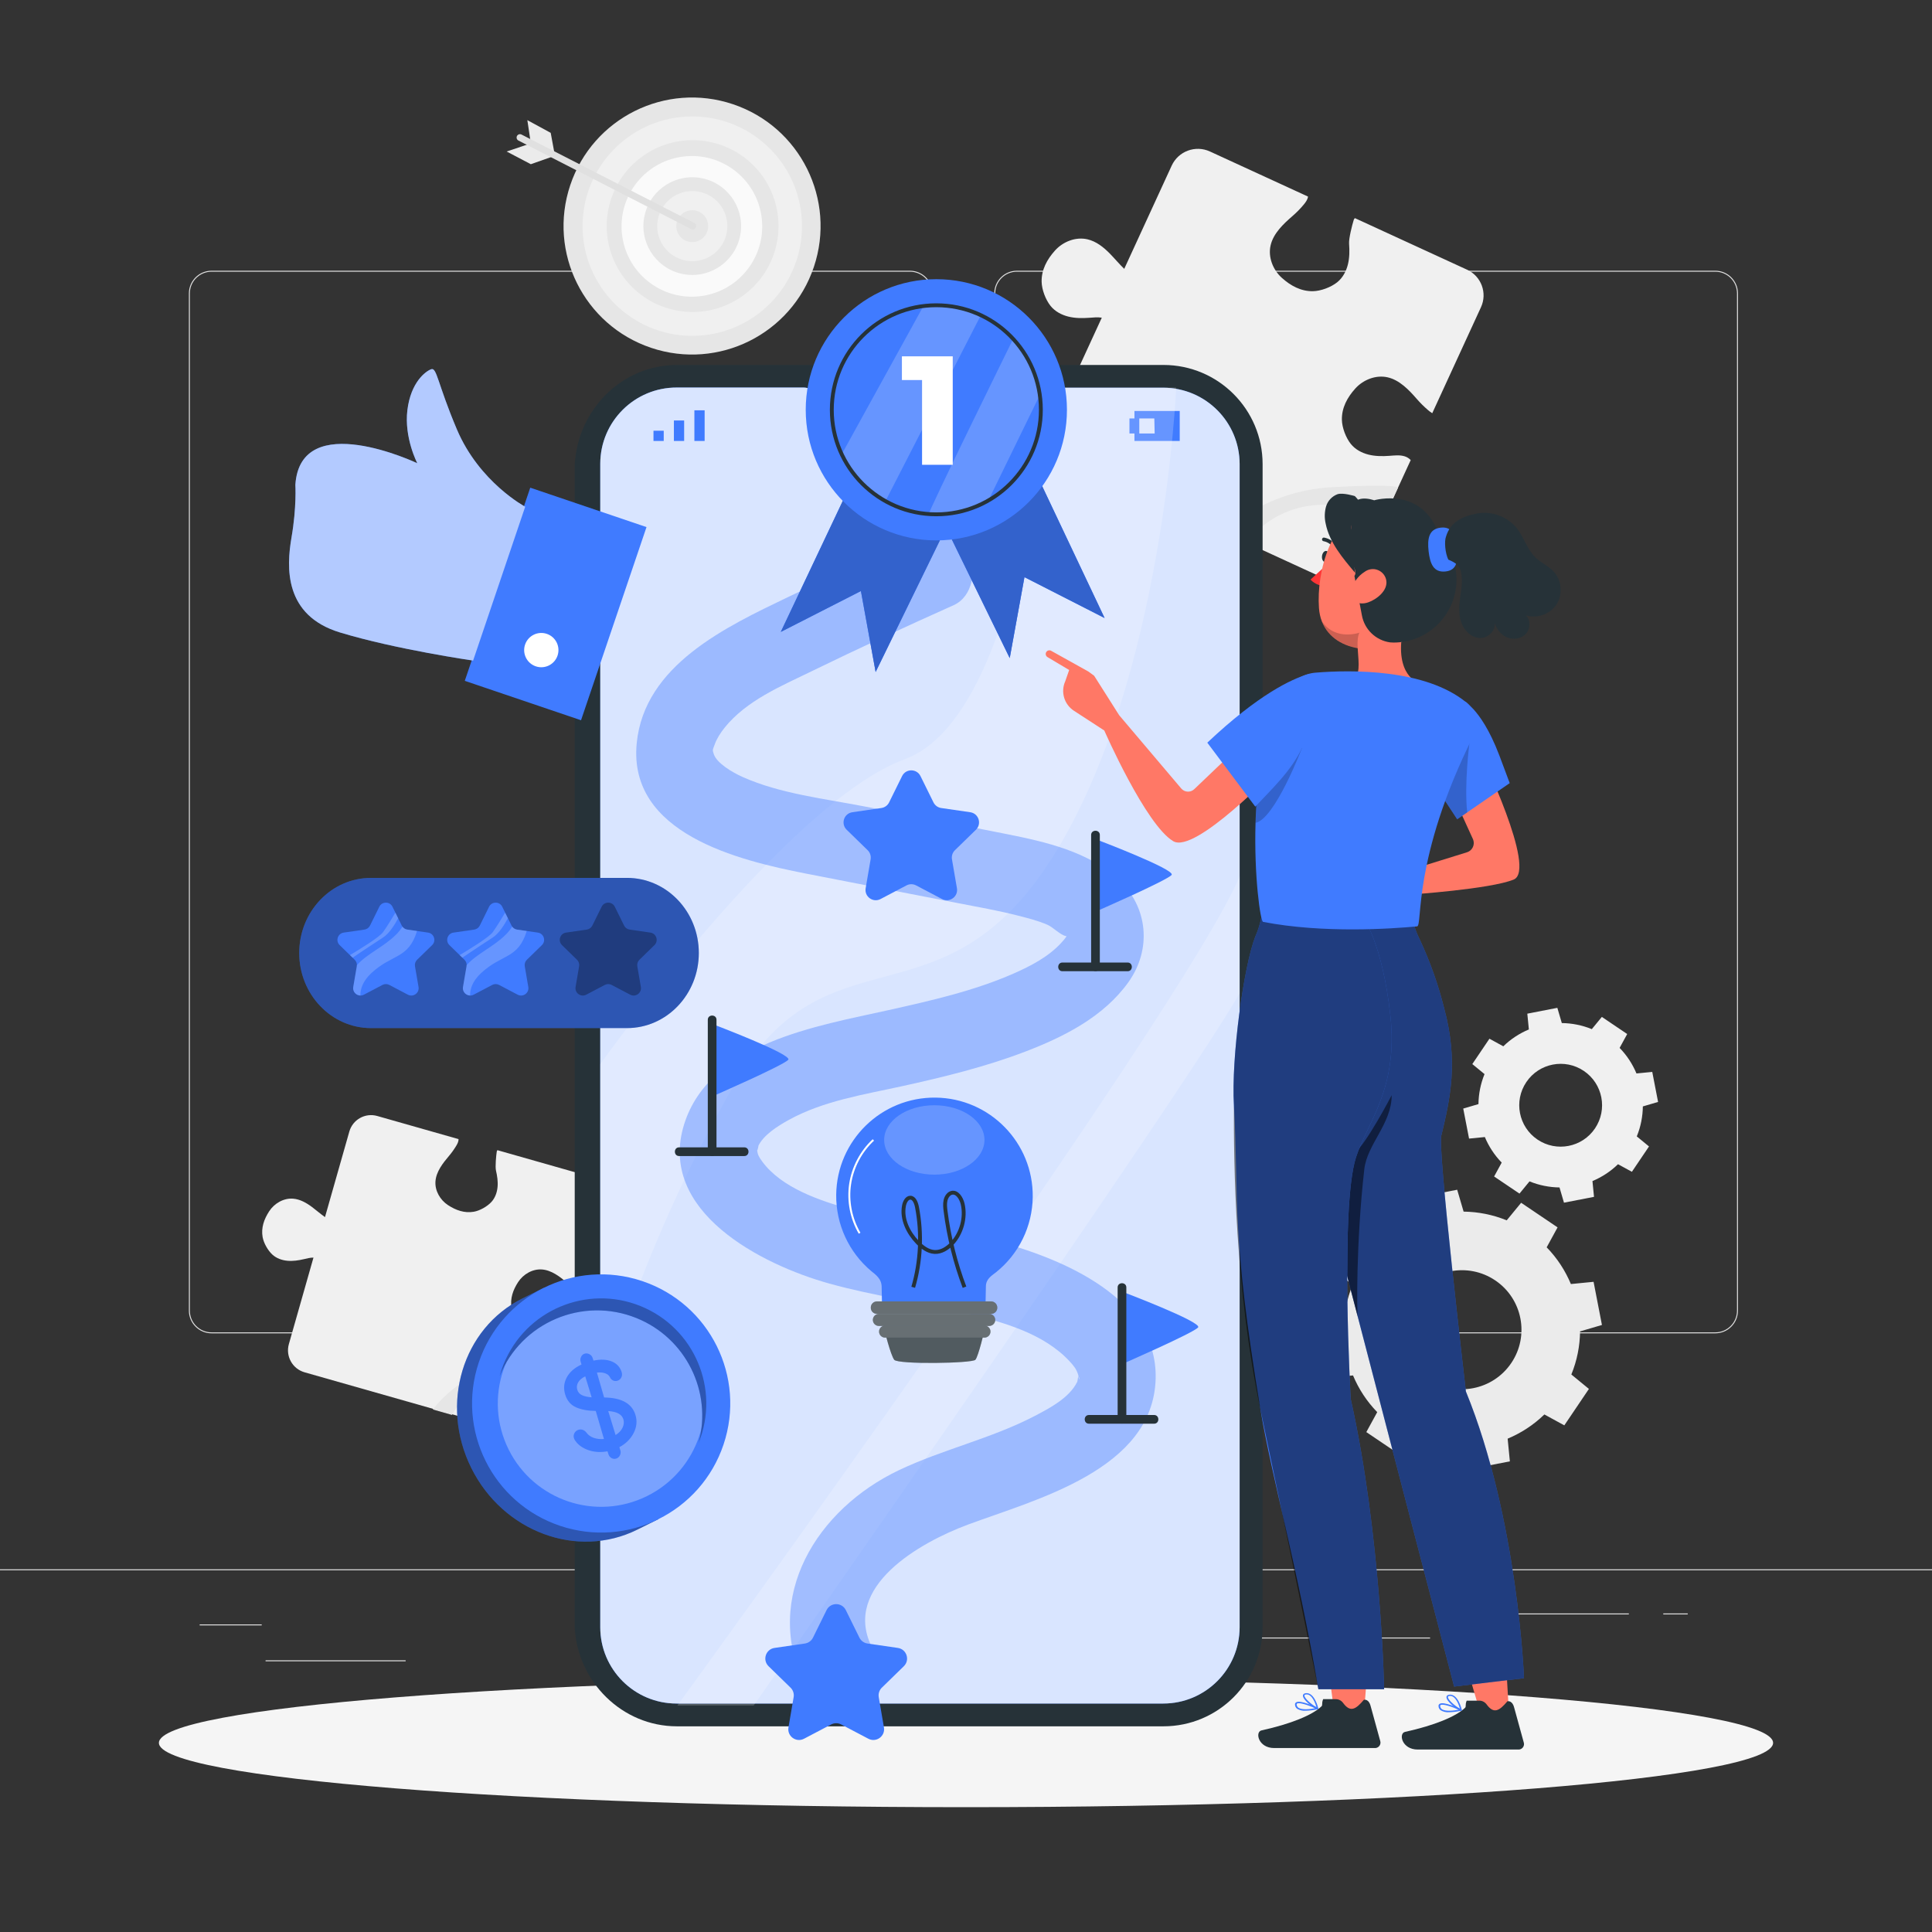 <?xml version="1.0" encoding="utf-8"?>
<!-- Generator: Adobe Illustrator 27.5.0, SVG Export Plug-In . SVG Version: 6.00 Build 0)  -->
<svg version="1.1" xmlns="http://www.w3.org/2000/svg" xmlns:xlink="http://www.w3.org/1999/xlink" x="0px" y="0px"
	 viewBox="0 0 500 500" style="enable-background:new 0 0 500 500;" xml:space="preserve">
<rect x="0" y="0" width="500" height="500" fill="#333333" stroke="none"/>
<g id="Background_complete">
	<g>
		<g>
			<g>
				<g>
					<g>
						<path style="fill:#E0E0E0;" d="M443.92,345.062H263.174c-3.232,0-5.862-2.63-5.862-5.862V75.926
							c0-3.232,2.63-5.862,5.862-5.862H443.92c3.232,0,5.862,2.629,5.862,5.862v263.273
							C449.783,342.432,447.153,345.062,443.92,345.062z M263.174,70.314c-3.095,0-5.612,2.518-5.612,5.612v263.273
							c0,3.095,2.518,5.612,5.612,5.612H443.92c3.095,0,5.612-2.517,5.612-5.612V75.926c0-3.094-2.518-5.612-5.612-5.612H263.174z"
							/>
					</g>
				</g>
				<g>
					<g>
						<path style="fill:#E0E0E0;" d="M235.493,345.062H54.746c-3.232,0-5.862-2.63-5.862-5.862V75.926
							c0-3.232,2.629-5.862,5.862-5.862h180.747c3.232,0,5.862,2.629,5.862,5.862v263.273
							C241.355,342.432,238.725,345.062,235.493,345.062z M54.746,70.314c-3.094,0-5.612,2.518-5.612,5.612v263.273
							c0,3.095,2.518,5.612,5.612,5.612h180.747c3.095,0,5.612-2.517,5.612-5.612V75.926c0-3.094-2.518-5.612-5.612-5.612H54.746z"
							/>
					</g>
				</g>
			</g>
			<g>
				<g>
					<rect x="0" y="406.131" style="fill:#E0E0E0;" width="500" height="0.25"/>
				</g>
			</g>
		</g>
		<rect x="51.672" y="420.396" style="fill:#E0E0E0;" width="16.06" height="0.25"/>
		<rect x="170.352" y="417.686" style="fill:#E0E0E0;" width="53.53" height="0.25"/>
		<rect x="68.732" y="429.686" style="fill:#E0E0E0;" width="36.25" height="0.25"/>
		<rect x="378.352" y="417.556" style="fill:#E0E0E0;" width="43.19" height="0.25"/>
		<rect x="430.452" y="417.556" style="fill:#E0E0E0;" width="6.33" height="0.25"/>
		<rect x="316.212" y="423.786" style="fill:#E0E0E0;" width="53.89" height="0.25"/>
	</g>
	<g>
		
			<ellipse transform="matrix(0.318 -0.948 0.948 0.318 66.661 209.73)" style="fill:#E6E6E6;" cx="179.157" cy="58.515" rx="33.257" ry="33.257"/>
		<circle style="fill:#F0F0F0;" cx="179.16" cy="58.526" r="28.391"/>
		
			<ellipse transform="matrix(0.228 -0.974 0.974 0.228 81.396 219.665)" style="fill:#E6E6E6;" cx="179.16" cy="58.526" rx="22.224" ry="22.224"/>
		
			<ellipse transform="matrix(0.626 -0.779 0.779 0.626 21.314 161.517)" style="fill:#FAFAFA;" cx="179.165" cy="58.522" rx="18.214" ry="18.214"/>
		<path style="fill:#E6E6E6;" d="M166.854,55.612c1.604-6.795,8.412-11.003,15.206-9.399c6.795,1.604,11.003,8.412,9.399,15.206
			c-1.604,6.795-8.412,11.003-15.206,9.399C169.459,69.214,165.251,62.406,166.854,55.612z"/>
		<path style="fill:#F0F0F0;" d="M175.691,50.136c4.631-1.918,9.941,0.281,11.859,4.912c1.918,4.631-0.281,9.941-4.912,11.859
			c-4.631,1.918-9.941-0.281-11.859-4.912C168.861,57.364,171.06,52.055,175.691,50.136z"/>
		<path style="fill:#E6E6E6;" d="M183.275,58.526c0,2.277-1.846,4.123-4.123,4.123c-2.277,0-4.123-1.846-4.123-4.123
			c0-2.277,1.846-4.123,4.123-4.123c0.003,0,0.006,0,0.009,0c2.272,0,4.114,1.842,4.114,4.114
			C183.275,58.52,183.275,58.523,183.275,58.526z"/>
		<polygon style="fill:#EBEBEB;" points="136.477,31.095 137.377,37.105 131.122,39.211 137.377,42.495 143.614,40.303 
			142.522,34.38 		"/>
		<path style="fill:#E0E0E0;" d="M179.305,59.399c-0.139-0.002-0.277-0.035-0.402-0.096l-44.753-22.94
			c-0.423-0.232-0.577-0.763-0.345-1.186c0.223-0.405,0.722-0.567,1.14-0.369l44.753,22.905c0.428,0.218,0.6,0.741,0.384,1.171
			C179.945,59.191,179.642,59.392,179.305,59.399z"/>
	</g>
	<path style="fill:#EBEBEB;" d="M350.041,332.549c-1.479,3.603-2.209,7.388-2.259,11.155l-5.662,1.662l2.166,11.169l5.874-0.575
		c1.453,3.474,3.546,6.711,6.265,9.501l-2.821,5.164l9.43,6.366l3.735-4.547c3.604,1.478,7.388,2.209,11.155,2.259l1.662,5.663
		l11.169-2.167l-0.575-5.872c3.475-1.455,6.712-3.547,9.502-6.266l5.164,2.82l6.366-9.43l-4.547-3.735
		c1.478-3.604,2.209-7.388,2.258-11.154l5.661-1.662l-2.166-11.169l-5.873,0.575c-1.454-3.474-3.547-6.711-6.266-9.5l2.821-5.164
		l-9.43-6.366l-3.735,4.547c-3.604-1.479-7.389-2.21-11.155-2.259l-1.662-5.662l-11.169,2.167l0.576,5.873
		c-3.475,1.454-6.712,3.546-9.501,6.265l-5.164-2.821l-6.366,9.43L350.041,332.549z M386.971,331.367
		c7.05,4.759,8.907,14.333,4.148,21.383c-4.76,7.051-14.334,8.907-21.383,4.148c-7.05-4.76-8.907-14.333-4.148-21.384
		C370.347,328.465,379.92,326.607,386.971,331.367z"/>
	<path style="fill:#F0F0F0;" d="M384.196,277.976c-1.029,2.507-1.537,5.141-1.572,7.763l-3.94,1.156l1.507,7.773l4.087-0.4
		c1.011,2.418,2.468,4.67,4.36,6.612l-1.963,3.594l6.562,4.43l2.599-3.164c2.508,1.029,5.141,1.537,7.763,1.572l1.156,3.941
		l7.772-1.508l-0.4-4.086c2.418-1.012,4.671-2.469,6.612-4.36l3.593,1.963l4.43-6.562l-3.164-2.599
		c1.029-2.508,1.537-5.141,1.572-7.762l3.94-1.157l-1.507-7.772l-4.087,0.4c-1.012-2.418-2.469-4.67-4.36-6.611l1.963-3.594
		l-6.562-4.43l-2.599,3.164c-2.508-1.029-5.142-1.538-7.762-1.572l-1.157-3.94l-7.772,1.508l0.401,4.087
		c-2.418,1.012-4.671,2.468-6.612,4.36l-3.593-1.963l-4.43,6.563L384.196,277.976z M409.895,277.154
		c4.906,3.312,6.198,9.974,2.886,14.88c-3.312,4.906-9.975,6.198-14.88,2.887c-4.906-3.312-6.199-9.974-2.886-14.88
		C398.327,275.134,404.989,273.841,409.895,277.154z"/>
	<g>
		<g>
			<g>
				<path style="fill:#F0F0F0;" d="M141.075,366.711l6.349-22.32c-0.375-0.291-0.84-0.488-1.306-0.56
					c-1.029-0.158-2.066,0.136-3.08,0.371c-1.386,0.321-2.814,0.537-4.23,0.408c-1.417-0.129-2.832-0.627-3.881-1.588
					c-1.182-1.083-2.266-2.993-2.54-4.573c-0.415-2.39,0.387-4.633,1.715-6.663c1.328-2.03,3.713-3.418,6.133-3.249
					c2.485,0.173,4.672,1.876,6.465,3.387c0.84,0.708,1.726,1.358,2.663,1.933c0.288,0.176,0.598,0.353,0.921,0.481l6.471-22.748
					c0.865-3.042-0.899-6.21-3.941-7.075l-24.079-6.849c-0.091,0.105-0.155,0.227-0.177,0.374c-0.158,1.029-0.433,3.897-0.198,4.911
					c0.321,1.386,0.537,2.814,0.408,4.23c-0.129,1.417-0.627,2.832-1.589,3.881c-1.083,1.182-2.993,2.266-4.573,2.54
					c-2.39,0.415-4.633-0.387-6.662-1.715s-3.418-3.713-3.249-6.133c0.176-2.531,1.939-4.753,3.471-6.564
					c0.703-0.831,1.341-1.713,1.9-2.647c0.315-0.527,0.628-1.12,0.607-1.74l-21.043-5.985c-3.106-0.884-6.341,0.918-7.224,4.025
					l-6.299,22.144c-1.147-0.805-2.203-1.746-3.327-2.587c-1.47-1.101-3.141-2.06-4.973-2.188c-2.42-0.169-4.805,1.219-6.133,3.249
					c-1.328,2.03-2.13,4.272-1.715,6.663c0.274,1.58,1.357,3.49,2.54,4.573c1.049,0.961,2.464,1.459,3.881,1.589
					c1.417,0.129,2.844-0.087,4.23-0.408c0.829-0.192,1.673-0.42,2.516-0.412l-6.367,22.383c-0.893,3.141,0.928,6.411,4.069,7.304
					l54.943,15.628C136.911,371.674,140.182,369.852,141.075,366.711z"/>
			</g>
		</g>
		<path style="fill:#E6E6E6;" d="M112.023,364.772c0,0,6.763-9.583,20.371-12.481c13.608-2.898,13.338-1.95,13.338-1.95
			l-1.889,6.642c0,0-17.965-6.302-26.885,9.192L112.023,364.772z"/>
	</g>
	<g>
		<g>
			<g>
				<path style="fill:#F0F0F0;" d="M352.715,145.984l12.377-26.92c-0.417-0.44-0.964-0.781-1.539-0.962
					c-1.268-0.4-2.633-0.232-3.959-0.134c-1.812,0.134-3.655,0.128-5.418-0.313c-1.763-0.44-3.45-1.345-4.586-2.763
					c-1.28-1.598-2.273-4.22-2.31-6.267c-0.056-3.097,1.394-5.77,3.467-8.071c2.073-2.301,5.353-3.586,8.373-2.9
					c3.101,0.705,5.528,3.28,7.495,5.538c0.921,1.058,1.913,2.051,2.982,2.959c0.328,0.279,0.685,0.562,1.068,0.787l12.614-27.437
					c1.687-3.669,0.08-8.011-3.589-9.698l-29.041-13.351c-0.135,0.115-0.24,0.257-0.297,0.437c-0.4,1.268-1.309,4.833-1.211,6.158
					c0.134,1.812,0.128,3.655-0.313,5.418c-0.44,1.763-1.345,3.45-2.763,4.586c-1.598,1.28-4.22,2.273-6.267,2.31
					c-3.097,0.056-5.77-1.394-8.071-3.467c-2.301-2.073-3.586-5.353-2.9-8.373c0.718-3.159,3.376-5.618,5.663-7.604
					c1.049-0.911,2.027-1.899,2.915-2.968c0.501-0.603,1.011-1.29,1.107-2.076l-25.379-11.668c-3.747-1.722-8.18-0.082-9.902,3.665
					l-12.279,26.708c-1.289-1.24-2.438-2.633-3.692-3.915c-1.639-1.677-3.56-3.214-5.847-3.734c-3.02-0.686-6.301,0.599-8.373,2.9
					c-2.073,2.301-3.523,4.974-3.467,8.071c0.037,2.047,1.03,4.669,2.31,6.267c1.136,1.418,2.823,2.323,4.586,2.763
					c1.763,0.44,3.606,0.447,5.418,0.313c1.084-0.08,2.193-0.202,3.255-0.027l-12.411,26.997c-1.741,3.788-0.083,8.271,3.706,10.012
					l66.267,30.466C346.491,151.431,350.974,149.772,352.715,145.984z"/>
			</g>
		</g>
		<path style="fill:#E6E6E6;" d="M316.438,137.855c0,0,10.407-10.768,28.144-11.763c17.736-0.995,17.21,0.149,17.21,0.149
			l-3.683,8.011c0,0-21.434-11.465-35.72,6.34L316.438,137.855z"/>
	</g>
</g>
<g id="Background_simple" style="display:none;">
	<g style="display:inline;">
		<path style="fill:#407BFF;" d="M175.929,32.154c-21.564,2.847-42.358,8.907-60.801,18.413
			c-21.736,11.204-43.946,28.659-37.386,51.49c12.11,42.149,70.206,42.917,58.607,71.257c-13.139,32.101-4.328,69.757,54.63,80.228
			c111.982,19.889,247.351-96.484,209.331-160.43C376.64,53.302,290.43,17.039,175.929,32.154z"/>
		<path style="opacity:0.9;fill:#FFFFFF;" d="M175.929,32.154c-21.564,2.847-42.358,8.907-60.801,18.413
			c-21.736,11.204-43.946,28.659-37.386,51.49c12.11,42.149,70.206,42.917,58.607,71.257c-13.139,32.101-4.328,69.757,54.63,80.228
			c111.982,19.889,247.351-96.484,209.331-160.43C376.64,53.302,290.43,17.039,175.929,32.154z"/>
	</g>
</g>
<g id="Shadow">
	<g>
		<g>
			<path style="fill:#F5F5F5;" d="M458.875,451.053c0,9.193-93.517,16.646-208.875,16.646s-208.875-7.453-208.875-16.646
				c0-9.193,93.516-16.646,208.875-16.646S458.875,441.86,458.875,451.053z"/>
		</g>
	</g>
</g>
<g id="Device">
	<g>
		<g>
			<g>
				<g id="freepik--device-1--inject-2_00000147898902804730157900000015828243211328455330_">
					<path style="fill:#263238;" d="M301.11,446.769H175.172c-14.163-0.01-25.642-11.488-26.434-25.482V120.272
						c0.793-14.333,12.272-25.812,26.434-25.821H301.11c14.163,0.01,25.642,11.488,25.651,25.651v301.015
						C326.752,435.28,315.273,446.759,301.11,446.769z"/>
					<path style="fill:#407BFF;" d="M301.11,100.345h-32.731c-2.126-0.011-3.931,1.555-4.22,3.662l-0.139,1.029
						c-0.688,5.182-5.096,9.061-10.323,9.085h-31.109c-5.228-0.024-9.635-3.903-10.323-9.085l-0.122-1.029
						c-0.28-2.126-2.093-3.715-4.237-3.714h-32.731c-10.911-0.039-19.788,8.776-19.827,19.687c0,0.041,0,0.081,0,0.122v301.015
						c0,10.912,8.846,19.757,19.757,19.757H301.04c10.914,0,19.765-8.843,19.775-19.757V120.102
						C320.805,109.215,311.997,100.383,301.11,100.345z"/>
					<path style="opacity:0.8;fill:#FFFFFF;enable-background:new    ;" d="M301.11,100.345h-32.731
						c-2.126-0.011-3.931,1.555-4.22,3.662l-0.139,1.029c-0.688,5.182-5.096,9.061-10.323,9.085h-31.109
						c-5.228-0.024-9.635-3.903-10.323-9.085l-0.122-1.029c-0.28-2.126-2.093-3.715-4.237-3.714h-32.731
						c-10.911-0.039-19.788,8.776-19.827,19.687c0,0.041,0,0.081,0,0.122v301.015c0,10.912,8.846,19.757,19.757,19.757H301.04
						c10.914,0,19.765-8.843,19.775-19.757V120.102C320.805,109.215,311.997,100.383,301.11,100.345z"/>
					<g style="opacity:0.7;">
						<path d="M230.521,103.676c0.01,1.387-1.107,2.519-2.494,2.528c-1.387,0.01-2.519-1.107-2.528-2.494
							c-0.01-1.387,1.107-2.519,2.494-2.528c0.012,0,0.023,0,0.035,0C229.404,101.182,230.521,102.298,230.521,103.676z"/>
						<path d="M248.255,101.182h-8.579c-1.377,0-2.494,1.116-2.494,2.494c0,1.377,1.117,2.494,2.494,2.494h8.579
							c1.377,0,2.494-1.116,2.494-2.494C250.749,102.298,249.632,101.182,248.255,101.182z"/>
					</g>
					<rect x="169.121" y="111.47" style="fill:#407BFF;" width="2.651" height="2.651"/>
					<polygon style="fill:#407BFF;" points="174.405,111.47 174.405,114.121 177.056,114.121 177.056,111.47 177.056,108.82 
						174.405,108.82 					"/>
					<polygon style="fill:#407BFF;" points="179.706,106.187 179.706,108.82 179.706,111.47 179.706,114.121 182.357,114.121 
						182.357,111.47 182.357,108.82 182.357,106.187 					"/>
					<path style="fill:#407BFF;" d="M293.594,106.361v1.936h-1.291v3.889h1.291v1.936h11.718v-7.76H293.594z M298.826,112.185
						h-3.976v-3.889h3.889L298.826,112.185z"/>
				</g>
				<path style="opacity:0.2;fill:#FFFFFF;" d="M155.345,364.389c0-3.034,10.883-42.48,34.825-83.949
					c23.942-41.469,53.543-13.148,82.273-58.663c28.73-45.514,31.962-121.485,31.962-121.485h-33.455
					c0,0-6.342,85.073-36.814,96.199c-30.471,11.126-78.79,78.891-78.79,78.891V364.389z"/>
				<path style="opacity:0.2;fill:#FFFFFF;" d="M175.296,441.389h19.76c0,0,109.512-156.212,125.759-184.299v-30.281
					C305.885,261.918,175.296,441.389,175.296,441.389z"/>
			</g>
		</g>
		<g style="opacity:0.4;">
			<g>
				<path style="fill:#407BFF;" d="M236.742,139.333c-10.997,4.932-21.949,9.976-32.813,15.195
					c-16.068,7.718-37.153,17.604-39.144,37.783c-2.316,23.476,26.365,30.356,43.838,33.78c13.053,2.558,26.115,5.074,39.173,7.611
					c5.223,1.015,10.481,1.937,15.639,3.255c2.556,0.653,5.252,1.331,7.677,2.39c1.384,0.604,3.451,2.726,4.699,2.889
					c0.82,0.107,0.257,0.493,0.523-0.942c-0.204,1.098-0.615,1.535-1.746,2.773c-3.229,3.534-7.885,5.955-12.206,7.857
					c-10.285,4.527-21.566,7.069-32.491,9.507c-18.24,4.071-46.244,8.469-52.828,29.506c-7.076,22.611,20.099,36.379,37.507,41.234
					c11.77,3.282,23.922,4.878,35.786,7.757c9.186,2.229,19.681,5.134,26.369,12.288c1.255,1.343,1.798,2.086,2.242,3.377
					c0.857,2.493,0.138,1.028,0.135,0.698c-0.01-1.022-0.17,1.032-0.337,1.367c-2.077,4.162-7.142,6.789-11.061,8.832
					c-11.156,5.815-23.673,8.578-35.044,13.981c-21.259,10.101-35.351,32.732-24.45,55.576c2.326,4.874,9.299,6.151,13.682,3.587
					c4.985-2.916,5.922-8.79,3.588-13.682c-7.319-15.337,12.342-26.682,25.093-31.412c17.586-6.524,47.826-14.171,48.506-37.678
					c0.637-22.029-27.003-32.339-44.292-36.429c-11.583-2.74-23.424-4.348-34.9-7.548c-7.811-2.178-17.615-5.493-22.611-12.263
					c-0.902-1.222-1.187-1.813-1.346-2.978c0.066,0.483,0.452-1.354,0.314-1.068c1.343-2.788,4.809-5.05,7.906-6.751
					c9.012-4.953,19.397-6.535,29.316-8.722c10.792-2.379,21.571-5.002,31.91-8.962c10.026-3.84,20.255-9,26.655-17.957
					c6.048-8.463,5.138-19.393-2.546-26.55c-7.757-7.225-18.792-9.746-28.874-11.758c-12.28-2.451-24.585-4.78-36.878-7.168
					c-10.369-2.015-21.766-3.277-31.506-7.609c-2.789-1.24-6.637-3.582-7.459-5.819c-0.487-1.325-0.279-1.247,0.184-2.584
					c0.495-1.428,1.442-2.963,2.586-4.385c5.657-7.031,14.604-10.735,22.513-14.593c12.153-5.928,24.447-11.582,36.785-17.115
					c4.928-2.21,6.105-9.377,3.587-13.682C247.457,137.848,241.689,137.115,236.742,139.333L236.742,139.333z"/>
			</g>
		</g>
	</g>
</g>
<g id="Light_Bulb">
	<g>
		<g>
			<path style="fill:#263238;" d="M228.865,344.132c0,0,1.614,6.531,2.554,7.775c0.94,1.244,20.21,0.939,21.015,0
				c0.805-0.939,2.379-7.775,2.379-7.775H228.865z"/>
			<path style="opacity:0.2;fill:#FFFFFF;" d="M228.865,344.132c0,0,1.614,6.531,2.554,7.775c0.94,1.244,20.21,0.939,21.015,0
				c0.805-0.939,2.379-7.775,2.379-7.775H228.865z"/>
			<g>
				<g>
					<g>
						<path style="fill:#407BFF;" d="M242.138,284.061c-14.044-0.165-25.563,11.086-25.728,25.13
							c-0.09,7.621,3.244,14.881,9.083,19.78c1.075,0.886,2.715,1.958,2.678,4.179c-0.001,0.068,0.113,5.557,0.113,5.557h26.749
							c0,0,0.114-5.704,0.114-5.768c0-1.956,1.514-2.799,2.629-3.681c5.917-4.744,9.4-11.887,9.494-19.47
							C267.434,295.746,256.182,284.227,242.138,284.061z"/>
						<path style="opacity:0.2;fill:#FFFFFF;enable-background:new    ;" d="M254.78,295.021c0,4.951-5.794,8.975-12.98,8.975
							c-7.185,0-12.98-4.024-12.98-8.975s5.795-8.984,12.98-8.984C248.986,286.037,254.78,290.06,254.78,295.021z"/>
					</g>
					<path style="fill:none;stroke:#FFFFFF;stroke-width:0.5;stroke-miterlimit:10;" d="M222.462,319.158
						c-2.213-3.795-3.093-8.35-2.451-12.696c0.641-4.346,2.799-8.453,6.014-11.446"/>
					<path style="fill:none;stroke:#263238;stroke-miterlimit:10;" d="M236.339,333.151c1.951-6.64,2.293-13.884,0.98-20.725
						c-0.212-1.106-0.711-2.438-1.704-2.463c-0.888-0.022-1.471,1.069-1.662,2.058c-0.677,3.495,1.135,7.045,3.452,9.459
						c1.255,1.307,2.776,2.446,4.474,2.53c1.704,0.084,3.33-0.925,4.564-2.268c2.361-2.57,3.537-6.596,2.682-10.188
						c-0.361-1.518-1.44-3.15-2.796-2.861c-0.817,0.175-1.415,1.038-1.625,1.955c-0.211,0.917-0.107,1.885,0.013,2.823
						c0.863,6.761,2.514,13.391,4.895,19.661"/>
				</g>
			</g>
			<path style="fill:#263238;" d="M256.511,340.032h-29.566c-0.874,0-1.583-0.709-1.583-1.583v-0.062
				c0-0.874,0.709-1.583,1.583-1.583h29.566c0.874,0,1.583,0.709,1.583,1.583v0.062
				C258.094,339.323,257.385,340.032,256.511,340.032z"/>
			<path style="opacity:0.3;fill:#FFFFFF;" d="M256.511,340.032h-29.566c-0.874,0-1.583-0.709-1.583-1.583v-0.062
				c0-0.874,0.709-1.583,1.583-1.583h29.566c0.874,0,1.583,0.709,1.583,1.583v0.062
				C258.094,339.323,257.385,340.032,256.511,340.032z"/>
			<path style="fill:#263238;" d="M256.002,343.156h-28.547c-0.863,0-1.562-0.699-1.562-1.562l0,0c0-0.863,0.699-1.562,1.562-1.562
				h28.548c0.862,0,1.562,0.699,1.562,1.562l0,0C257.564,342.457,256.864,343.156,256.002,343.156z"/>
			<path style="opacity:0.3;fill:#FFFFFF;" d="M256.002,343.156h-28.547c-0.863,0-1.562-0.699-1.562-1.562l0,0
				c0-0.863,0.699-1.562,1.562-1.562h28.548c0.862,0,1.562,0.699,1.562,1.562l0,0C257.564,342.457,256.864,343.156,256.002,343.156z
				"/>
			<path style="fill:#263238;" d="M254.772,346.177h-25.711c-0.863,0-1.562-0.699-1.562-1.562l0,0c0-0.863,0.699-1.562,1.562-1.562
				h25.712c0.863,0,1.562,0.699,1.562,1.562l0,0C256.334,345.478,255.635,346.177,254.772,346.177z"/>
			<path style="opacity:0.3;fill:#FFFFFF;" d="M254.772,346.177h-25.711c-0.863,0-1.562-0.699-1.562-1.562l0,0
				c0-0.863,0.699-1.562,1.562-1.562h25.712c0.863,0,1.562,0.699,1.562,1.562l0,0C256.334,345.478,255.635,346.177,254.772,346.177z
				"/>
		</g>
	</g>
</g>
<g id="Coin">
	<g>
		<g id="freepik--Bitcoin--inject-488_00000147900322469383539690000018386563127939295920_">
			<path style="fill:#407BFF;" d="M121.973,379.914c8.21,16.522,27.439,23.668,42.951,15.961l5.52-2.743l-29.73-59.833l-5.52,2.743
				C119.683,343.749,113.764,363.391,121.973,379.914z"/>
			<path style="opacity:0.3;enable-background:new    ;" d="M121.973,379.914c8.21,16.522,27.439,23.668,42.951,15.961l5.52-2.743
				l-29.73-59.833l-5.52,2.743C119.683,343.749,113.764,363.391,121.973,379.914z"/>
			<path style="fill:#407BFF;" d="M187.245,373.858c-5.878,17.488-24.82,26.9-42.308,21.022c-17.488-5.878-26.9-24.82-21.022-42.308
				c5.878-17.488,24.82-26.9,42.308-21.022C183.711,337.428,193.123,356.37,187.245,373.858z"/>
			<path style="fill:#407BFF;" d="M131.628,375.117c6.573,13.228,22.625,18.624,35.853,12.051s18.624-22.625,12.051-35.853
				c-6.573-13.228-22.625-18.624-35.853-12.051C130.45,345.836,125.055,361.888,131.628,375.117z"/>
			<path style="opacity:0.3;fill:#FFFFFF;" d="M131.628,375.117c6.573,13.228,22.625,18.624,35.853,12.051
				s18.624-22.625,12.051-35.853c-6.573-13.228-22.625-18.624-35.853-12.051C130.45,345.836,125.055,361.888,131.628,375.117z"/>
		</g>
		<g>
			<path style="fill:#407BFF;" d="M163.993,370.854c-0.797,1.557-2.03,2.78-3.701,3.672l0.263,0.843
				c0.133,0.426,0.093,0.852-0.12,1.277c-0.213,0.424-0.533,0.703-0.96,0.836c-0.427,0.133-0.836,0.088-1.226-0.135
				c-0.391-0.224-0.656-0.56-0.796-1.009l-0.232-0.741c-1.658,0.296-3.19,0.232-4.592-0.194c-1.404-0.424-2.52-1.1-3.351-2.024
				c-0.387-0.446-0.633-0.838-0.738-1.175c-0.141-0.45-0.099-0.888,0.125-1.316c0.223-0.426,0.572-0.714,1.045-0.862
				c0.382-0.119,0.753-0.112,1.116,0.022c0.363,0.134,0.668,0.359,0.915,0.676c0.479,0.664,1.131,1.133,1.956,1.405
				c0.825,0.273,1.692,0.367,2.603,0.279l-2.118-7.256c-2.056-0.024-3.765-0.341-5.127-0.952c-1.362-0.611-2.284-1.691-2.769-3.243
				c-0.491-1.573-0.364-3.062,0.381-4.466c0.745-1.404,2.023-2.525,3.833-3.362l-0.221-0.707c-0.133-0.427-0.098-0.851,0.104-1.272
				c0.201-0.42,0.504-0.694,0.908-0.82c0.427-0.133,0.848-0.086,1.265,0.142c0.417,0.228,0.692,0.555,0.825,0.982l0.211,0.674
				c1.877-0.388,3.46-0.316,4.748,0.219c1.29,0.535,2.139,1.454,2.546,2.757c0.154,0.495,0.125,0.955-0.089,1.378
				c-0.213,0.425-0.544,0.707-0.994,0.847c-0.404,0.126-0.787,0.104-1.149-0.066c-0.362-0.171-0.628-0.452-0.8-0.842
				c-0.214-0.451-0.622-0.786-1.22-1.006c-0.6-0.22-1.316-0.286-2.153-0.198l1.865,6.448c4.483,0.056,7.18,1.544,8.092,4.466
				C164.938,367.722,164.789,369.298,163.993,370.854z M150.567,361.042c0.587,0.298,1.438,0.495,2.554,0.59l-1.663-5.438
				c-0.895,0.452-1.511,0.983-1.85,1.595c-0.34,0.612-0.405,1.255-0.194,1.93C149.597,360.303,149.981,360.745,150.567,361.042z
				 M161.107,369.498c0.368-0.756,0.441-1.493,0.216-2.213c-0.182-0.584-0.577-1.06-1.185-1.424
				c-0.608-0.366-1.517-0.593-2.729-0.684l1.903,6.214C160.141,370.885,160.739,370.255,161.107,369.498z"/>
		</g>
		<path style="fill:#407BFF;" d="M130.348,353.032c5.634-13.931,21.495-20.656,35.425-15.022
			c13.931,5.634,20.657,21.495,15.022,35.425c3.586-13.284-3.311-27.155-16.067-32.314c-13.931-5.634-29.791,1.092-35.425,15.022
			C129.589,355.086,129.938,354.047,130.348,353.032z"/>
		<path style="opacity:0.3;enable-background:new    ;" d="M130.348,353.032c5.634-13.931,21.495-20.656,35.425-15.022
			c13.931,5.634,20.657,21.495,15.022,35.425c3.586-13.284-3.311-27.155-16.067-32.314c-13.931-5.634-29.791,1.092-35.425,15.022
			C129.589,355.086,129.938,354.047,130.348,353.032z"/>
	</g>
</g>
<g id="Stars_2">
	<path style="fill:#407BFF;" d="M238.223,200.85l3.362,6.811c0.387,0.784,1.134,1.327,1.999,1.452l7.517,1.092
		c2.178,0.316,3.047,2.993,1.471,4.529l-5.439,5.302c-0.626,0.61-0.911,1.489-0.764,2.35l1.284,7.486
		c0.372,2.169-1.904,3.823-3.852,2.799l-6.723-3.535c-0.774-0.407-1.698-0.407-2.471,0l-6.723,3.535
		c-1.948,1.024-4.224-0.63-3.852-2.799l1.284-7.486c0.148-0.861-0.138-1.74-0.764-2.35l-5.439-5.302
		c-1.576-1.536-0.706-4.212,1.471-4.529l7.516-1.092c0.865-0.126,1.612-0.669,1.999-1.452l3.362-6.811
		C234.435,198.876,237.249,198.876,238.223,200.85z"/>
	<path style="fill:#407BFF;" d="M218.899,416.697l3.516,7.125c0.405,0.82,1.187,1.388,2.091,1.519l7.863,1.143
		c2.278,0.331,3.188,3.13,1.539,4.737l-5.689,5.546c-0.655,0.638-0.953,1.557-0.799,2.458l1.343,7.831
		c0.389,2.269-1.992,3.999-4.03,2.928l-7.033-3.697c-0.809-0.425-1.776-0.425-2.585,0l-7.033,3.697
		c-2.038,1.071-4.419-0.659-4.03-2.928l1.343-7.831c0.154-0.901-0.144-1.82-0.799-2.458l-5.69-5.546
		c-1.648-1.607-0.739-4.406,1.539-4.737l7.863-1.143c0.905-0.132,1.687-0.7,2.091-1.519l3.516-7.125
		C214.937,414.633,217.88,414.633,218.899,416.697z"/>
</g>
<g id="Flags">
	<g>
		<path style="fill:#407BFF;" d="M283.521,217.17c0,0,20.795,7.868,19.692,9.262c-1.103,1.394-19.821,9.561-19.821,9.561
			L283.521,217.17z"/>
		<g>
			<g>
				<path style="fill:#263238;" d="M274.953,251.352c5.626,0,11.251,0,16.877,0c1.448,0,1.45-2.25,0-2.25
					c-5.626,0-11.251,0-16.877,0C273.506,249.102,273.503,251.352,274.953,251.352L274.953,251.352z"/>
			</g>
		</g>
		<g>
			<g>
				<path style="fill:#263238;" d="M282.384,216.084c0,11.381,0,22.762,0,34.144c0,1.448,2.25,1.45,2.25,0
					c0-11.381,0-22.762,0-34.144C284.634,214.636,282.384,214.634,282.384,216.084L282.384,216.084z"/>
			</g>
		</g>
	</g>
	<g>
		<path style="fill:#407BFF;" d="M184.314,264.999c0,0,20.795,7.868,19.692,9.262s-19.821,9.561-19.821,9.561L184.314,264.999z"/>
		<g>
			<g>
				<path style="fill:#263238;" d="M175.746,299.181c5.626,0,11.251,0,16.877,0c1.448,0,1.45-2.25,0-2.25
					c-5.626,0-11.251,0-16.877,0C174.298,296.931,174.296,299.181,175.746,299.181L175.746,299.181z"/>
			</g>
		</g>
		<g>
			<g>
				<path style="fill:#263238;" d="M183.177,263.912c0,11.381,0,22.762,0,34.144c0,1.448,2.25,1.45,2.25,0
					c0-11.381,0-22.762,0-34.144C185.427,262.465,183.177,262.462,183.177,263.912L183.177,263.912z"/>
			</g>
		</g>
	</g>
	<g>
		<path style="fill:#407BFF;" d="M290.381,334.268c0,0,20.795,7.868,19.692,9.262c-1.103,1.394-19.821,9.561-19.821,9.561
			L290.381,334.268z"/>
		<g>
			<g>
				<path style="fill:#263238;" d="M281.813,368.45c5.626,0,11.251,0,16.877,0c1.448,0,1.45-2.25,0-2.25c-5.626,0-11.251,0-16.877,0
					C280.366,366.2,280.363,368.45,281.813,368.45L281.813,368.45z"/>
			</g>
		</g>
		<g>
			<g>
				<path style="fill:#263238;" d="M289.244,333.181c0,11.381,0,22.762,0,34.144c0,1.448,2.25,1.45,2.25,0
					c0-11.381,0-22.763,0-34.144C291.494,331.734,289.244,331.731,289.244,333.181L289.244,333.181z"/>
			</g>
		</g>
	</g>
</g>
<g id="Hand">
	<g>
		<path style="fill:#407BFF;" d="M107.996,119.884c0,0-30.227-14.361-31.557,5.572c0,0,0.36,5.798-0.991,13.597
			c-1.35,7.799-1.949,20.239,12.559,24.634c14.508,4.395,34.434,7.27,34.434,7.27l13.478-39.814c0,0-11.89-6.327-17.69-20.046
			c-5.015-11.862-5.172-16.074-6.643-15.54c-1.471,0.534-5.271,3.376-6.154,10.559S107.996,119.884,107.996,119.884z"/>
		
			<rect x="127.999" y="129.892" transform="matrix(0.947 0.321 -0.321 0.947 57.71 -37.884)" style="fill:#407BFF;" width="31.77" height="52.787"/>
		<path style="opacity:0.6;fill:#FFFFFF;" d="M107.996,119.884c0,0-30.227-14.361-31.557,5.572c0,0,0.36,5.798-0.991,13.597
			c-1.35,7.799-1.949,20.239,12.559,24.634c14.508,4.395,34.434,7.27,34.434,7.27l13.478-39.814c0,0-11.89-6.327-17.69-20.046
			c-5.015-11.862-5.172-16.074-6.643-15.54c-1.471,0.534-5.271,3.376-6.154,10.559S107.996,119.884,107.996,119.884z"/>
		<path style="fill:#FFFFFF;" d="M144.293,169.667c-0.786,2.322-3.305,3.566-5.626,2.781c-2.321-0.786-3.566-3.305-2.78-5.626
			c0.786-2.321,3.305-3.566,5.626-2.78C143.834,164.826,145.079,167.345,144.293,169.667z"/>
	</g>
</g>
<g id="Stars_1">
	<g>
		<path style="fill:#407BFF;" d="M77.44,246.633L77.44,246.633c0,10.735,8.323,19.438,18.59,19.438h66.234
			c10.267,0,18.59-8.703,18.59-19.438l0,0c0-10.735-8.323-19.438-18.59-19.438H96.03C85.763,227.195,77.44,235.898,77.44,246.633z"
			/>
		<path style="opacity:0.3;enable-background:new    ;" d="M77.44,246.633L77.44,246.633c0,10.735,8.323,19.438,18.59,19.438h66.234
			c10.267,0,18.59-8.703,18.59-19.438l0,0c0-10.735-8.323-19.438-18.59-19.438H96.03C85.763,227.195,77.44,235.898,77.44,246.633z"
			/>
		<g>
			<path style="fill:#407BFF;" d="M101.573,234.663l2.404,4.872c0.277,0.56,0.811,0.949,1.43,1.039l5.376,0.781
				c1.558,0.226,2.18,2.14,1.052,3.239l-3.89,3.792c-0.448,0.436-0.652,1.065-0.546,1.681l0.918,5.354
				c0.266,1.551-1.362,2.734-2.755,2.002l-4.809-2.528c-0.553-0.291-1.214-0.291-1.767,0l-4.809,2.528
				c-1.393,0.732-3.021-0.451-2.755-2.002l0.918-5.354c0.106-0.616-0.099-1.245-0.546-1.681l-3.89-3.792
				c-1.127-1.099-0.505-3.013,1.052-3.239l5.376-0.781c0.618-0.09,1.153-0.478,1.43-1.039l2.404-4.872
				C98.864,233.252,100.876,233.252,101.573,234.663z"/>
			<path style="fill:#407BFF;" d="M129.981,234.663l2.404,4.872c0.277,0.56,0.811,0.949,1.43,1.039l5.376,0.781
				c1.558,0.226,2.179,2.14,1.052,3.239l-3.89,3.792c-0.447,0.436-0.652,1.065-0.546,1.681l0.918,5.354
				c0.266,1.551-1.362,2.734-2.755,2.002l-4.809-2.528c-0.553-0.291-1.214-0.291-1.767,0l-4.809,2.528
				c-1.393,0.732-3.021-0.451-2.755-2.002l0.918-5.354c0.106-0.616-0.099-1.245-0.546-1.681l-3.89-3.792
				c-1.127-1.099-0.505-3.013,1.053-3.239l5.376-0.781c0.618-0.09,1.153-0.478,1.43-1.039l2.404-4.872
				C127.272,233.252,129.285,233.252,129.981,234.663z"/>
			<path style="opacity:0.2;fill:#FFFFFF;" d="M107.93,240.94l-2.523-0.367c-0.506-0.073-0.947-0.353-1.245-0.757
				c-0.421,0.667-0.946,1.348-1.624,2.026c-3.268,3.268-7.481,4.906-10.184,7.963c-0.003,0.087,0.002,0.173-0.013,0.26l-0.918,5.354
				c-0.209,1.217,0.748,2.202,1.843,2.219c-0.024-1.716,0.636-3.747,2.862-5.817C101.507,246.823,105.683,248.257,107.93,240.94z"/>
			<path style="opacity:0.2;fill:#FFFFFF;" d="M91.247,247.851c2.07-1.39,6.068-4.066,7.883-5.224
				c1.634-1.042,3.094-3.438,3.915-4.982l-0.713-1.445c-0.798,1.336-2.3,3.811-3.202,5.048c-0.965,1.323-6.135,4.488-8.569,5.934
				L91.247,247.851z"/>
			<path style="opacity:0.2;fill:#FFFFFF;" d="M136.323,240.94l-2.523-0.367c-0.505-0.073-0.946-0.353-1.245-0.757
				c-0.421,0.667-0.946,1.348-1.624,2.026c-3.268,3.268-7.481,4.906-10.184,7.963c-0.003,0.087,0.003,0.173-0.013,0.26l-0.918,5.354
				c-0.209,1.217,0.748,2.202,1.843,2.219c-0.024-1.716,0.636-3.747,2.862-5.817C129.9,246.823,134.076,248.257,136.323,240.94z"/>
			<path style="opacity:0.2;fill:#FFFFFF;" d="M119.64,247.851c2.07-1.39,6.068-4.066,7.883-5.224
				c1.634-1.042,3.094-3.438,3.915-4.982l-0.713-1.445c-0.798,1.336-2.3,3.811-3.202,5.048c-0.965,1.323-6.135,4.488-8.569,5.934
				L119.64,247.851z"/>
		</g>
		<g style="opacity:0.3;enable-background:new    ;">
			<path d="M159.11,234.663l2.404,4.872c0.277,0.56,0.811,0.949,1.43,1.039l5.376,0.781c1.557,0.226,2.179,2.14,1.052,3.239
				l-3.89,3.792c-0.448,0.436-0.652,1.065-0.546,1.681l0.918,5.354c0.266,1.551-1.362,2.734-2.755,2.002l-4.808-2.528
				c-0.553-0.291-1.214-0.291-1.767,0l-4.809,2.528c-1.393,0.732-3.021-0.451-2.755-2.002l0.918-5.354
				c0.106-0.616-0.099-1.245-0.546-1.681l-3.89-3.792c-1.127-1.099-0.505-3.013,1.052-3.239l5.376-0.781
				c0.618-0.09,1.153-0.478,1.43-1.039l2.404-4.872C156.401,233.252,158.413,233.252,159.11,234.663z"/>
		</g>
	</g>
</g>
<g id="Medal">
	<g>
		<polygon style="fill:#407BFF;" points="218.995,127.776 202.066,163.539 222.804,152.958 226.613,173.908 243.965,138.357 		"/>
		<polygon style="fill:#407BFF;" points="218.995,127.776 202.066,163.539 222.804,152.958 226.613,173.908 243.965,138.357 		"/>
		<polygon style="opacity:0.2;" points="218.995,127.776 202.066,163.539 222.804,152.958 226.613,173.908 243.965,138.357 		"/>
		<polygon style="fill:#407BFF;" points="268.936,124.179 285.865,159.941 265.127,149.361 261.318,170.311 243.965,134.76 		"/>
		<polygon style="fill:#407BFF;" points="268.936,124.179 285.865,159.941 265.127,149.361 261.318,170.311 243.965,134.76 		"/>
		<polygon style="opacity:0.2;" points="268.936,124.179 285.865,159.941 265.127,149.361 261.318,170.311 243.965,134.76 		"/>
		<circle style="fill:#407BFF;" cx="242.323" cy="106.054" r="33.801"/>
		<circle style="fill:#407BFF;" cx="242.323" cy="106.054" r="27.053"/>
		<path style="opacity:0.2;fill:#FFFFFF;" d="M262.204,87.713c0,0-22.37,45.43-21.839,45.393c0.531-0.037,9.443,1.076,15.428-3.595
			l13.582-27.828C269.375,101.683,265.981,91.111,262.204,87.713z"/>
		<path style="opacity:0.2;fill:#FFFFFF;" d="M253.844,81.573l-24.684,48.116c0,0-9.113-5.025-11.32-12.122l21.138-38.353
			C238.978,79.214,245.787,78.074,253.844,81.573z"/>
		<circle style="fill:none;stroke:#263238;stroke-miterlimit:10;" cx="242.323" cy="106.054" r="27.053"/>
		<g>
			<path style="fill:#FFFFFF;" d="M246.568,92.218v28.07h-7.939V98.354h-5.214v-6.136H246.568z"/>
		</g>
	</g>
</g>
<g id="Character">
	<g>
		<g>
			<polygon style="fill:#FF7866;" points="342.381,420.577 345.512,444.882 352.874,444.882 354.765,421.027 			"/>
			<g>
				<path style="fill:#263238;" d="M342.429,439.739h3.291c0.745,0,1.433,0.377,1.873,0.977c1.898,2.591,3.324,1.612,5.388-0.824
					c1.312-0.153,1.665,1.353,1.772,1.758l2.46,8.949c0.214,0.747-0.219,1.526-0.966,1.74c-0.133,0.038-0.271,0.056-0.409,0.054
					c-3.996,0-5.887,0-10.861,0h-15.211c-4.147,0-5.006-4.179-3.298-4.565c7.681-1.697,13.119-3.958,15.494-6.192
					C342.403,441.243,341.951,440.951,342.429,439.739z"/>
				<path style="fill:#407BFF;" d="M337.942,442.734c1.039-0.025,2.072-0.158,3.083-0.397c0.095-0.034,0.144-0.139,0.11-0.234
					c-0.018-0.051-0.059-0.092-0.11-0.11c-0.462-0.226-4.576-2.148-5.608-1.418c-0.193,0.126-0.298,0.351-0.268,0.58
					c0.005,0.427,0.212,0.825,0.559,1.074C336.379,442.631,337.162,442.808,337.942,442.734z M340.38,442.089
					c-1.214,0.226-3.47,0.526-4.404-0.172c-0.242-0.191-0.391-0.476-0.408-0.784c-0.019-0.097,0.024-0.195,0.108-0.247
					C336.244,440.489,338.672,441.337,340.38,442.089z"/>
				<path style="fill:#407BFF;" d="M340.982,442.347c0.042,0.013,0.087,0.013,0.129,0c0.055-0.048,0.076-0.124,0.054-0.193
					c0-0.172-0.967-4.222-3.223-3.964c-0.559,0.075-0.72,0.344-0.741,0.569c-0.14,1.074,2.449,3.105,3.685,3.62L340.982,442.347z
					 M338.167,438.512c1.429,0,2.256,2.363,2.535,3.309c-1.343-0.709-3.223-2.396-3.105-3.051c0-0.054,0-0.204,0.419-0.247
					L338.167,438.512z"/>
			</g>
		</g>
		<g>
			<polygon style="fill:#FF7866;" points="376.047,419.312 383.222,443.704 390.51,443.279 388.969,416.807 			"/>
			<g>
				<path style="fill:#263238;" d="M379.574,440.127h3.291c0.744,0,1.433,0.377,1.873,0.977c1.897,2.592,3.324,1.612,5.388-0.824
					c1.312-0.153,1.665,1.353,1.772,1.758l2.46,8.948c0.214,0.747-0.219,1.526-0.966,1.74c-0.133,0.038-0.271,0.056-0.409,0.054
					c-3.996,0-5.887,0-10.861,0h-15.211c-4.147,0-5.006-4.179-3.298-4.565c7.681-1.697,13.12-3.958,15.494-6.192
					C379.547,441.631,379.095,441.339,379.574,440.127z"/>
				<path style="fill:#407BFF;" d="M375.086,443.122c1.039-0.025,2.072-0.158,3.083-0.397c0.095-0.034,0.144-0.139,0.11-0.234
					c-0.018-0.051-0.059-0.092-0.11-0.11c-0.462-0.226-4.576-2.148-5.608-1.418c-0.194,0.126-0.298,0.351-0.269,0.58
					c0.005,0.427,0.212,0.825,0.559,1.074C373.524,443.019,374.307,443.196,375.086,443.122z M377.525,442.477
					c-1.214,0.226-3.47,0.526-4.404-0.172c-0.242-0.19-0.391-0.476-0.408-0.784c-0.019-0.097,0.024-0.195,0.107-0.247
					C373.389,440.877,375.817,441.725,377.525,442.477z"/>
				<path style="fill:#407BFF;" d="M378.127,442.735c0.042,0.013,0.087,0.013,0.129,0c0.055-0.048,0.076-0.124,0.054-0.193
					c0-0.172-0.967-4.222-3.223-3.964c-0.558,0.075-0.72,0.344-0.741,0.569c-0.14,1.074,2.449,3.104,3.685,3.62L378.127,442.735z
					 M375.312,438.9c1.429,0,2.256,2.363,2.535,3.309c-1.343-0.709-3.223-2.396-3.105-3.051c0-0.054,0-0.204,0.419-0.247
					L375.312,438.9z"/>
			</g>
		</g>
		<g>
			<path style="fill:#407BFF;" d="M338.306,238.746c0,0-8.853,17.794-0.338,50.513s38.361,147.225,38.361,147.225l18.084-2.172
				c0,0-1.555-41.232-15.042-74.202c0,0-7.541-64.402-6.326-66.346c2.204-9.216,4.48-18.97,0.673-32.932
				c-1.488-5.975-3.593-11.894-6.186-17.479c-2.504-5.009-1.766-6.9-1.766-6.9L338.306,238.746z"/>
			<path style="opacity:0.5;" d="M338.306,238.746c0,0-8.853,17.794-0.338,50.513s38.361,147.225,38.361,147.225l18.084-2.172
				c0,0-1.555-41.232-15.042-74.202c0,0-7.541-64.402-6.326-66.346c2.204-9.216,4.48-18.97,0.673-32.932
				c-1.488-5.975-3.593-11.894-6.186-17.479c-2.504-5.009-1.766-6.9-1.766-6.9L338.306,238.746z"/>
			<path style="opacity:0.5;" d="M360.168,283.441c0,0-6.718,12.937-9.763,15.089c-2.592,1.833-1.561,23.337-1.732,29.419
				c-0.013,0.456-0.03,2.296-0.03,2.296l2.745,10.535c-0.211-0.603-0.495-18.927,1.694-38.19
				C353.819,296.103,360.168,290.833,360.168,283.441z"/>
			<path style="fill:#407BFF;" d="M326.648,236.016c-0.282,2.199-0.881,4.346-1.778,6.373c-2.993,7.601-6.261,31.505-5.535,43.601
				c1.384,25.075-0.862,32.267,6.875,78.811c2.917,17.549,9.553,40.473,14.988,72.378h17.02c0,0-0.779-39.957-8.655-75.131
				c0,0-2.767-49.562,1.352-62.484c2.88-8.991,10.994-17.693,8.916-36.702c-2.079-19.008-7.125-25.507-7.125-25.507L326.648,236.016
				z"/>
			<path style="opacity:0.5;" d="M326.648,236.016c-0.282,2.199-0.881,4.346-1.778,6.373c-2.993,7.601-6.261,31.505-5.535,43.601
				c-0.079,15.006,0.305,47.752,6.875,78.811c7.882,37.263,14.988,72.378,14.988,72.378h17.02c0,0-0.779-39.957-8.655-75.131
				c0,0-2.767-49.562,1.352-62.484c2.88-8.991,10.994-17.693,8.916-36.702c-2.079-19.008-7.125-25.507-7.125-25.507L326.648,236.016
				z"/>
		</g>
		<path style="fill:#FF7866;" d="M383.184,195.007c0,0,14.663,30.153,8.54,32.632c-6.123,2.479-26.759,3.869-26.759,3.869
			l-9.003,8.615l-5.209-3.393l1.315-8.765l11.833-2.504l15.802-4.908c1.311-0.44,2.018-1.859,1.579-3.171
			c-0.022-0.067-0.048-0.133-0.076-0.198l-7.638-16.754L383.184,195.007z"/>
		<g>
			<path style="fill:#263238;" d="M344.022,144.118c0.088-0.792-0.266-1.492-0.796-1.537c-0.53-0.045-1.009,0.549-1.094,1.353
				c-0.086,0.804,0.266,1.492,0.796,1.537C343.457,145.516,343.949,144.919,344.022,144.118z"/>
			<path style="fill:#FF3636;" d="M344.315,145.261l-5.158,4.737c1.139,1.215,2.784,1.821,4.439,1.637L344.315,145.261z"/>
			<path style="fill:#263238;" d="M345.62,142.382c-0.155-0.021-0.289-0.116-0.363-0.253c-0.522-1.08-1.528-1.846-2.708-2.061
				c-0.254-0.028-0.438-0.257-0.409-0.512c0,0,0,0,0,0c0.022-0.259,0.248-0.452,0.508-0.434c1.495,0.25,2.778,1.205,3.447,2.565
				c0.125,0.22,0.05,0.499-0.168,0.628l0,0C345.839,142.381,345.727,142.405,345.62,142.382z"/>
			<path style="fill:#FF7866;" d="M371.548,147.752c-2.252,9.904-2.995,14.145-8.891,18.454c-8.591,3.963-20.571,1.548-21.309-8.853
				c-0.676-9.343,3.118-23.936,13.585-26.364c7.456-1.736,14.908,2.902,16.643,10.358
				C372.066,143.455,372.057,145.648,371.548,147.752L371.548,147.752z"/>
			<path style="opacity:0.2;enable-background:new    ;" d="M352.232,163.602c0,0-6.452,2.551-10.145-2.819
				c1.738,4.536,6.178,6.822,11.086,7.167l1.412-1.423l-1.3-2.223L352.232,163.602z"/>
			<path style="fill:#FF7866;" d="M367.139,176.713c0,0-6.3-1.801-4.092-13.592c0,0-5.441-3.76-9.901-0.955
				c-4.46,2.806,1.399,12.254-3.98,14.829C349.166,176.996,352.84,180.55,367.139,176.713z"/>
			<path style="fill:#263238;" d="M350.526,149.062c1.228-1.705-2.237-4.574-1.361-6.484c-0.144-5.027,0.822-4.588,0.665-9.953
				c-0.156-5.365,5.798-3.147,5.798-3.147s12.803-3.812,16.951,9.452c6.122,6.584,5.748,16.884-0.836,23.006
				c-3.011,2.8-6.971,4.357-11.083,4.357l-0.898-0.043c-3.696-0.512-6.644-3.342-7.307-7.014L350.526,149.062z"/>
			<path style="fill:#407BFF;" d="M369.718,142.634c-0.343-3.131,0.018-5.74,3.15-6.083c3.131-0.343,3.772,2.176,4.115,5.307
				c0.343,3.132,0.23,5.708-2.903,6.039C370.946,148.228,370.073,145.764,369.718,142.634z"/>
			<path style="fill:#FF7866;" d="M353.182,147.977c-1.762,1.097-3.011,2.855-3.466,4.88c-0.595,2.65,1.855,3.905,4.358,3.038
				c2.229-0.767,5.195-3.102,4.683-5.758c-0.372-1.915-2.225-3.165-4.14-2.793C354.098,147.444,353.607,147.661,353.182,147.977z"/>
			<path style="fill:#263238;" d="M350.626,128.387c1.083,1.079,2.265,2.712,1.55,4.124c-0.402,0.81-1.32,1.228-1.849,1.971
				c-0.505,0.875-0.716,1.889-0.603,2.893c0.04,3.654,0.376,7.299,1.005,10.9c-3.227-3.825-6.67-7.866-7.651-12.791
				c-0.337-1.464-0.298-2.989,0.112-4.434c0.442-1.454,1.537-2.619,2.961-3.149C347.571,127.444,350.626,128.387,350.626,128.387z"
				/>
			<g>
				<path style="fill:#263238;" d="M402.081,147.912c-1.363-1.46-3.292-2.272-4.726-3.662c-2.106-2.041-2.911-5.077-4.699-7.403
					c-2.368-3.081-6.525-4.675-10.346-3.967c-3.821,0.708-6.969,2.243-8.076,5.968c-0.498,1.27-0.225,4.283,0.584,5.975
					c2.078,0.886,3.021,1.654,3.325,3.414c0.384,2.226,0.119,3.746-0.198,5.982c-0.317,2.236-0.528,4.566,0.178,6.712
					c0.706,2.146,2.553,4.066,4.809,4.184c2.255,0.118,4.497-2.192,3.788-4.336c0.394,1.744,1.523,3.363,3.146,4.112
					c1.623,0.749,3.725,0.495,4.966-0.792c1.241-1.287,1.352-3.578,0.083-4.838c2.898,0.917,6.338-0.341,7.96-2.911
					C404.499,153.78,404.155,150.133,402.081,147.912z"/>
			</g>
		</g>
		<path style="fill:#FF7866;" d="M321.863,192.029l-12.787,12.201c-0.922,0.887-2.389,0.859-3.275-0.064
			c-0.036-0.037-0.07-0.075-0.103-0.114l-16.053-18.947l-6.475-10.212l-1.492-1.098l-9.644-5.374
			c-0.436-0.243-0.987-0.104-1.256,0.316l0,0c-0.287,0.449-0.146,1.048,0.313,1.321l5.608,3.338l-1.011,2.904l0,0
			c-1.24,2.753-0.288,5.998,2.243,7.644l7.857,5.109c0,0,10.694,24.403,17.846,28.65c5.679,3.375,26.605-18.58,26.605-18.58
			L321.863,192.029z"/>
		<g>
			<path style="fill:#407BFF;" d="M378.802,184.075c0.292-0.879-0.438-2.772,0.442-2.48c0.284,0.094,1.91,1.745,2.107,1.97
				c1.528,1.703,4.063,5.068,6.693,11.98l2.667,7.125l-13.599,9.366l-5.121-7.801L378.802,184.075z"/>
			<path style="opacity:0.2;enable-background:new    ;" d="M380.279,192.44l-1.49-1.916l-2.917,2.204l-3.882,11.508l5.121,7.801
				l2.605-1.791C378.914,202.896,380.279,192.44,380.279,192.44z"/>
			<path style="fill:#407BFF;" d="M326.886,238.583c15.527,3.018,33.333,1.778,39.857,1.165c1.478-0.15-1.252-17.531,14.425-49.023
				c1.598-2.974,0.928-6.658-1.615-8.878c-10.669-8.828-30.053-8.49-38.943-7.776c-3.145,0.221-6.007,1.897-7.739,4.533
				c-3.095,5.243-5.18,11.019-6.148,17.03c-1.047,5.717-1.646,11.507-1.791,17.318C324.52,226.7,326.185,238.446,326.886,238.583z"
				/>
			<path style="opacity:0.2;enable-background:new    ;" d="M324.933,212.951c5.009-0.952,12.046-19.421,12.046-19.421
				l-10.255,2.104C325.676,201.35,325.078,207.141,324.933,212.951z"/>
			<path style="fill:#407BFF;" d="M338.181,174.596c-3.869,1.177-12.384,5.009-25.732,17.606l12.419,16.555
				c4.06-4.354,9.309-9.217,12.111-15.228c2.538-5.328,3.823-11.166,3.757-17.067c-0.015-1.093-0.913-1.966-2.005-1.951
				C338.544,174.513,338.359,174.542,338.181,174.596z"/>
		</g>
	</g>
</g>
</svg>
